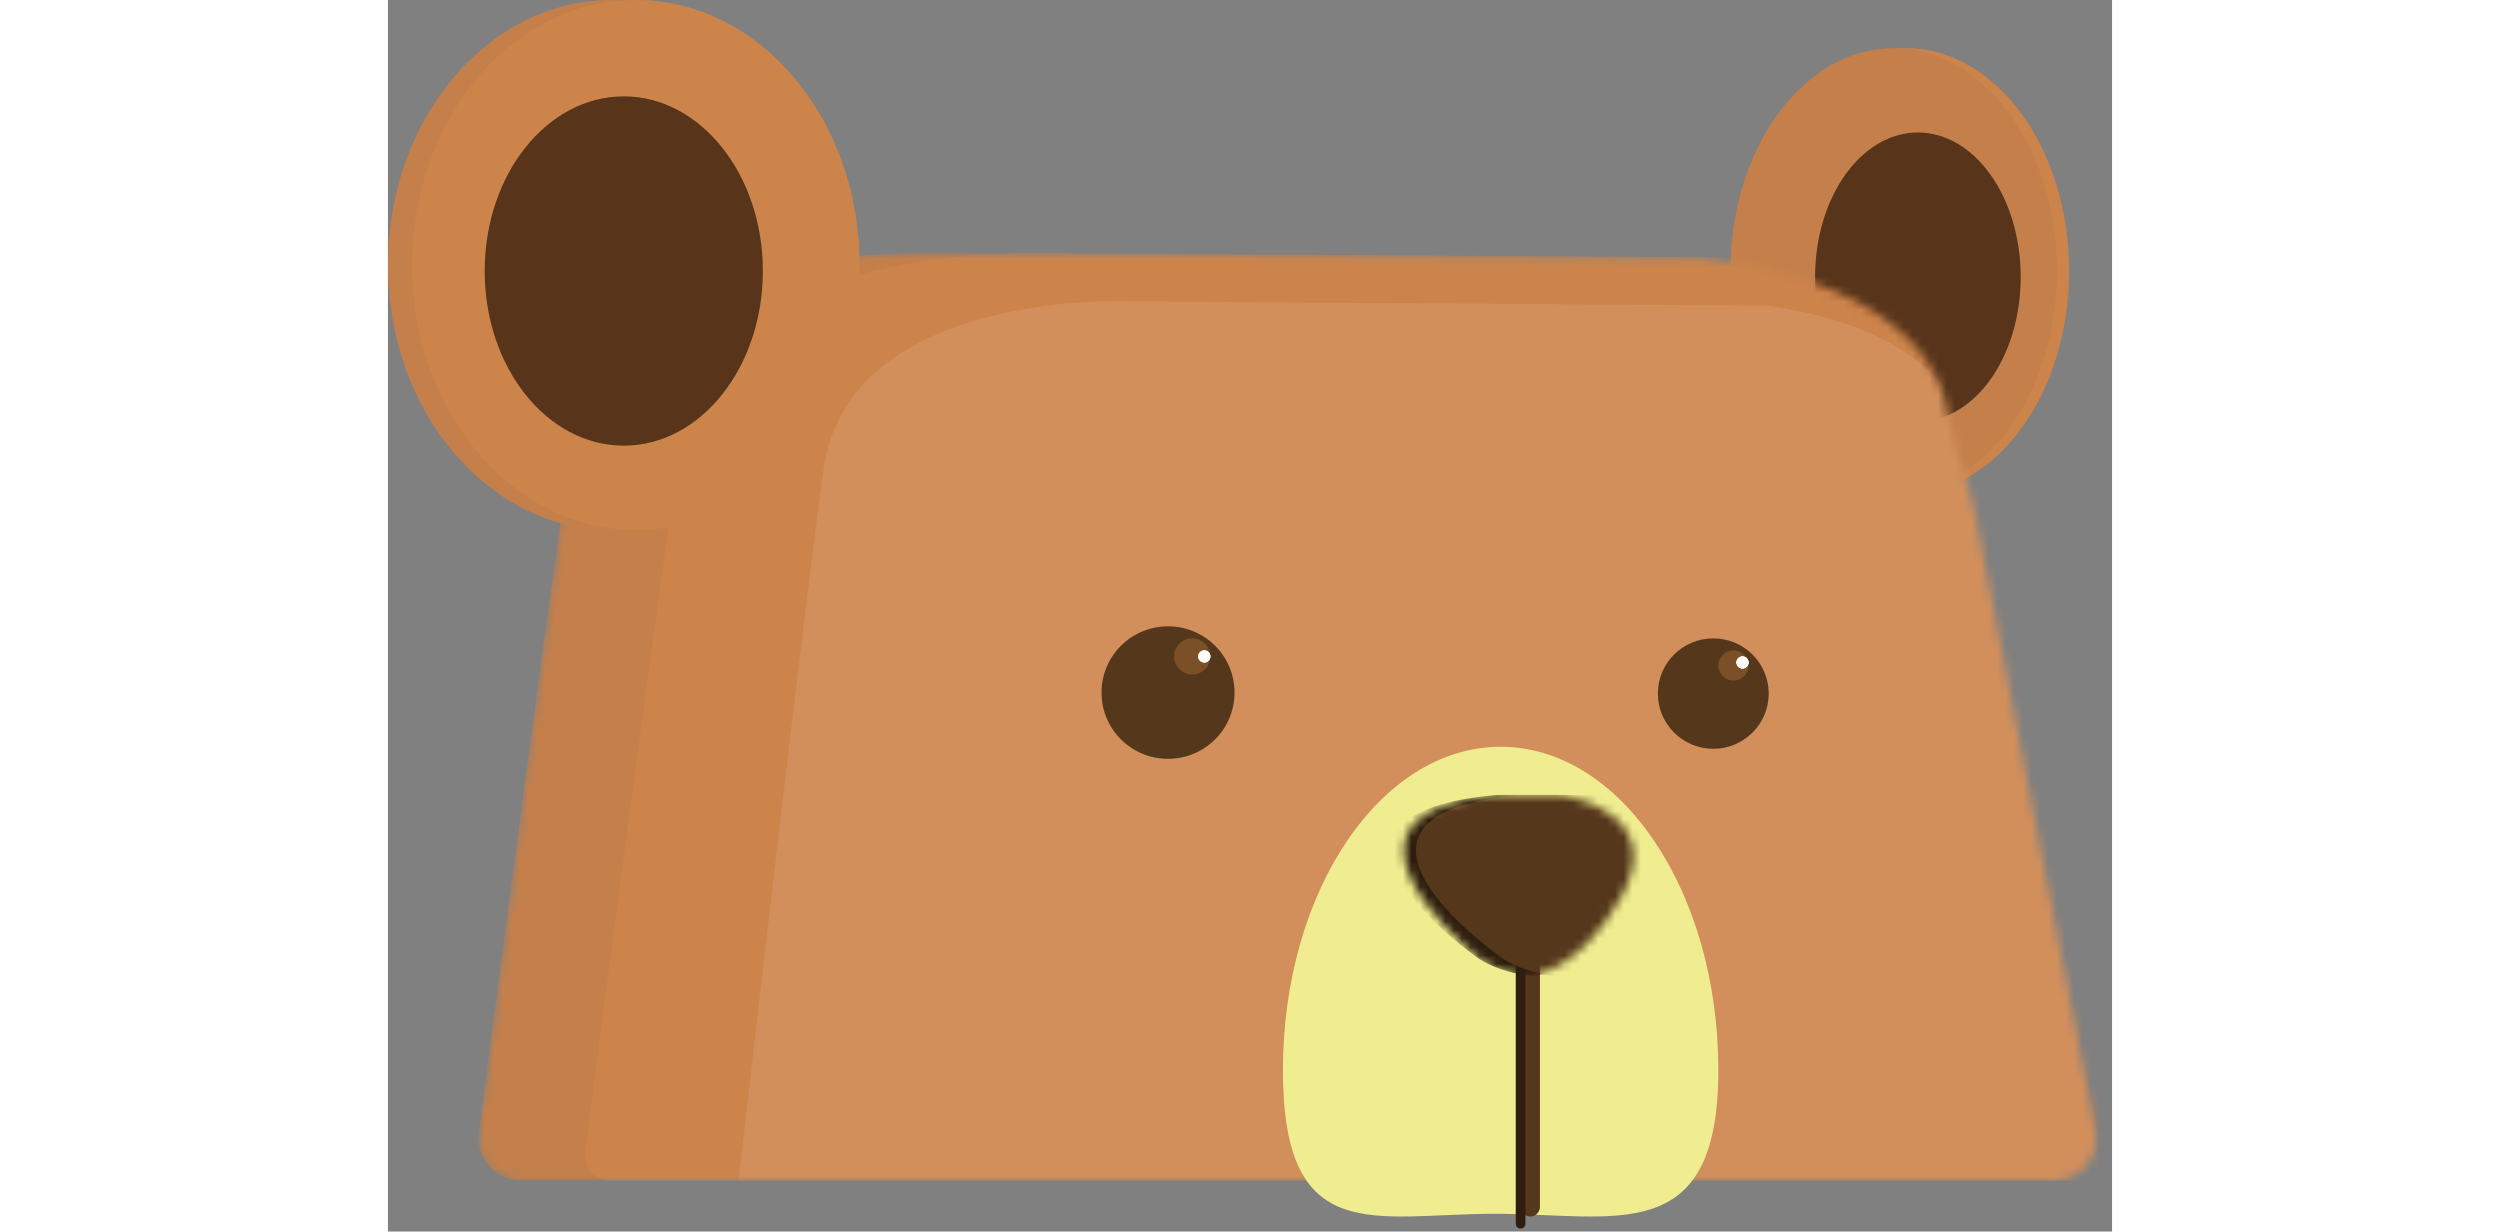 <svg width="203" height="100" viewBox="0 0 203 145" fill="none" xmlns="http://www.w3.org/2000/svg">
<rect x="0" y="0" width="203" height="145" fill="#808080" stroke="none"/>
<path fill-rule="evenodd" clip-rule="evenodd" d="M197.938 31.909C197.938 46.397 189.331 58.145 178.713 58.145C168.097 58.145 159.489 46.397 159.489 31.909C159.489 17.42 168.097 5.673 178.713 5.673C189.331 5.673 197.938 17.42 197.938 31.909Z" fill="#CD844B"/>
<path fill-rule="evenodd" clip-rule="evenodd" d="M196.514 31.909C196.514 46.397 187.907 58.145 177.29 58.145C166.673 58.145 158.065 46.397 158.065 31.909C158.065 17.42 166.673 5.673 177.29 5.673C187.907 5.673 196.514 17.42 196.514 31.909Z" fill="#C47F4B"/>
<path fill-rule="evenodd" clip-rule="evenodd" d="M192.242 32.618C192.242 42.018 186.823 49.636 180.138 49.636C173.453 49.636 168.034 42.018 168.034 32.618C168.034 23.218 173.453 15.6 180.138 15.6C186.823 15.6 192.242 23.218 192.242 32.618Z" fill="#58351A"/>
<mask id="mask0" mask-type="alpha" maskUnits="userSpaceOnUse" x="10" y="29" width="192" height="110">
<path fill-rule="evenodd" clip-rule="evenodd" d="M64.626 29.801C64.575 29.8 64.548 29.8 64.497 29.798C62.904 29.75 25.29 28.832 21.906 50.699C19.061 69.079 12.817 116.969 10.693 133.372C10.305 136.362 12.632 138.979 15.646 138.979C19.608 138.979 26.334 138.979 37.753 138.979H158.479H196.138C199.284 138.979 201.648 136.108 201.045 133.02L186.715 59.707L183.744 49.259C183.621 48.824 183.559 48.376 183.492 47.928C183.06 45.012 179.767 33.493 154.727 30.362L64.626 29.801Z" fill="#CD844B"/>
</mask>
<g mask="url(#mask0)">
<path fill-rule="evenodd" clip-rule="evenodd" d="M64.626 29.801C64.575 29.8 64.548 29.8 64.497 29.798C62.904 29.75 25.29 28.832 21.906 50.699C19.061 69.079 12.817 116.969 10.693 133.372C10.305 136.362 12.632 138.979 15.646 138.979C19.608 138.979 26.334 138.979 37.753 138.979H158.479H196.138C199.284 138.979 201.648 136.108 201.045 133.02L186.715 59.707L183.744 49.259C183.621 48.824 183.559 48.376 183.492 47.928C183.06 45.012 179.767 33.493 154.727 30.362L64.626 29.801Z" fill="#C47F4B"/>
<path fill-rule="evenodd" clip-rule="evenodd" d="M77.411 29.8C77.38 29.8 77.377 29.8 77.346 29.799C76.374 29.767 38.135 28.643 34.722 50.699C31.732 70.017 24.987 121.935 23.216 135.63C22.985 137.423 24.382 138.979 26.191 138.979C29.642 138.979 36.588 138.979 50.569 138.979H171.295H211.382C213.27 138.979 214.689 137.256 214.327 135.404L199.531 59.707L196.486 48.997C196.411 48.736 196.374 48.47 196.344 48.2C196.078 45.82 193.45 33.602 167.543 30.362L77.411 29.8Z" fill="#CD844B"/>
<path fill-rule="evenodd" clip-rule="evenodd" d="M86.983 35.472C86.983 35.472 54.182 34.105 51.289 55.285C48.394 76.465 41.296 138.979 41.296 138.979C41.296 138.979 41.296 138.979 64.553 138.979H165.606H202.21L189.24 63.825L186.597 53.298C186.597 53.298 186.524 39.412 162.465 36.005L86.983 35.472Z" fill="#D28F5B"/>
</g>
<path fill-rule="evenodd" clip-rule="evenodd" d="M156.641 125.991C156.641 147.015 144.507 142.91 130.352 142.91C116.197 142.91 105.377 147.015 105.377 125.991C105.377 104.967 116.854 87.926 131.009 87.926C145.164 87.926 156.641 104.967 156.641 125.991Z" fill="#EFED8F"/>
<path fill-rule="evenodd" clip-rule="evenodd" d="M133.359 142.095C133.359 142.724 133.869 143.234 134.498 143.234C135.127 143.234 135.637 142.724 135.637 142.095V100.41C135.637 99.781 135.127 99.271 134.498 99.271C133.869 99.271 133.359 99.781 133.359 100.41V142.095Z" fill="#55371B"/>
<path fill-rule="evenodd" clip-rule="evenodd" d="M132.789 144.083C132.789 144.397 133.044 144.652 133.359 144.652C133.673 144.652 133.928 144.397 133.928 144.083V101.259C133.928 100.944 133.673 100.689 133.359 100.689C133.044 100.689 132.789 100.944 132.789 101.259V144.083Z" fill="#2F1E0F"/>
<mask id="mask1" mask-type="alpha" maskUnits="userSpaceOnUse" x="119" y="93" width="28" height="22">
<path fill-rule="evenodd" clip-rule="evenodd" d="M133.447 114.856C133.447 114.856 139.608 115.648 145.236 105.562C150.297 96.493 140.527 94.061 138.505 93.662C138.265 93.615 138.026 93.599 137.781 93.599H130.227C109.12 95.797 125.657 110.48 127.804 112.305C127.951 112.43 128.093 112.56 128.24 112.684C128.805 113.16 130.496 114.381 133.447 114.856Z" fill="#55371B"/>
</mask>
<g mask="url(#mask1)">
<path fill-rule="evenodd" clip-rule="evenodd" d="M134.207 114.856C134.207 114.856 141.341 115.648 147.857 105.562C153.811 96.349 142.041 93.985 139.958 93.645C139.75 93.611 139.545 93.599 139.333 93.599H130.479C105.92 95.808 125.373 110.623 127.708 112.331C127.86 112.442 128 112.554 128.152 112.666C128.779 113.127 130.744 114.374 134.207 114.856Z" fill="#2F1E0F"/>
<path fill-rule="evenodd" clip-rule="evenodd" d="M137.055 114.856C137.055 114.856 144.188 115.648 150.704 105.562C156.658 96.349 144.888 93.985 142.806 93.645C142.597 93.611 142.392 93.599 142.181 93.599H133.326C108.768 95.808 128.221 110.623 130.556 112.331C130.708 112.442 130.848 112.554 131 112.666C131.627 113.127 133.592 114.374 137.055 114.856Z" fill="#55371B"/>
</g>
<path fill-rule="evenodd" clip-rule="evenodd" d="M99.681 81.545C99.681 85.853 96.174 89.344 91.848 89.344C87.523 89.344 84.017 85.853 84.017 81.545C84.017 77.236 87.523 73.744 91.848 73.744C96.174 73.744 99.681 77.236 99.681 81.545Z" fill="#55371B"/>
<path fill-rule="evenodd" clip-rule="evenodd" d="M96.833 77.29C96.833 78.465 95.876 79.416 94.696 79.416C93.517 79.416 92.561 78.465 92.561 77.29C92.561 76.115 93.517 75.162 94.696 75.162C95.876 75.162 96.833 76.115 96.833 77.29Z" fill="#7C5027"/>
<path fill-rule="evenodd" clip-rule="evenodd" d="M96.833 77.289C96.833 77.681 96.514 77.998 96.121 77.998C95.728 77.998 95.409 77.681 95.409 77.289C95.409 76.898 95.728 76.58 96.121 76.58C96.514 76.58 96.833 76.898 96.833 77.289Z" fill="white"/>
<path fill-rule="evenodd" clip-rule="evenodd" d="M96.833 77.289C96.833 77.681 96.514 77.998 96.121 77.998C95.728 77.998 95.409 77.681 95.409 77.289C95.409 76.898 95.728 76.58 96.121 76.58C96.514 76.58 96.833 76.898 96.833 77.289Z" fill="white"/>
<path fill-rule="evenodd" clip-rule="evenodd" d="M96.833 77.289C96.833 77.681 96.514 77.998 96.121 77.998C95.728 77.998 95.409 77.681 95.409 77.289C95.409 76.898 95.728 76.58 96.121 76.58C96.514 76.58 96.833 76.898 96.833 77.289Z" fill="white"/>
<path fill-rule="evenodd" clip-rule="evenodd" d="M162.574 81.663C162.574 85.253 159.652 88.162 156.047 88.162C152.443 88.162 149.521 85.253 149.521 81.663C149.521 78.072 152.443 75.162 156.047 75.162C159.652 75.162 162.574 78.072 162.574 81.663Z" fill="#55371B"/>
<path fill-rule="evenodd" clip-rule="evenodd" d="M160.201 78.353C160.201 79.332 159.404 80.125 158.421 80.125C157.438 80.125 156.641 79.332 156.641 78.353C156.641 77.374 157.438 76.58 158.421 76.58C159.404 76.58 160.201 77.374 160.201 78.353Z" fill="#7C5027"/>
<path fill-rule="evenodd" clip-rule="evenodd" d="M160.201 77.999C160.201 78.39 159.883 78.708 159.489 78.708C159.096 78.708 158.777 78.39 158.777 77.999C158.777 77.607 159.096 77.29 159.489 77.29C159.883 77.29 160.201 77.607 160.201 77.999Z" fill="white"/>
<path fill-rule="evenodd" clip-rule="evenodd" d="M160.201 77.999C160.201 78.39 159.883 78.708 159.489 78.708C159.096 78.708 158.777 78.39 158.777 77.999C158.777 77.607 159.096 77.29 159.489 77.29C159.883 77.29 160.201 77.607 160.201 77.999Z" fill="white"/>
<path fill-rule="evenodd" clip-rule="evenodd" d="M160.201 77.999C160.201 78.39 159.883 78.708 159.489 78.708C159.096 78.708 158.777 78.39 158.777 77.999C158.777 77.607 159.096 77.29 159.489 77.29C159.883 77.29 160.201 77.607 160.201 77.999Z" fill="white"/>
<path fill-rule="evenodd" clip-rule="evenodd" d="M52.688 31.198C52.688 48.429 40.894 62.399 26.345 62.399C11.794 62.399 0 48.429 0 31.198C0 13.968 11.794 0 26.345 0C40.894 0 52.688 13.968 52.688 31.198Z" fill="#C47F4B"/>
<path fill-rule="evenodd" clip-rule="evenodd" d="M55.536 31.198C55.536 48.429 43.742 62.399 29.193 62.399C14.642 62.399 2.848 48.429 2.848 31.198C2.848 13.968 14.642 0 29.193 0C43.742 0 55.536 13.968 55.536 31.198Z" fill="#CD844B"/>
<path fill-rule="evenodd" clip-rule="evenodd" d="M44.144 31.908C44.144 43.267 36.812 52.472 27.768 52.472C18.724 52.472 11.392 43.267 11.392 31.908C11.392 20.55 18.724 11.345 27.768 11.345C36.812 11.345 44.144 20.55 44.144 31.908Z" fill="#58351A"/>
</svg>
